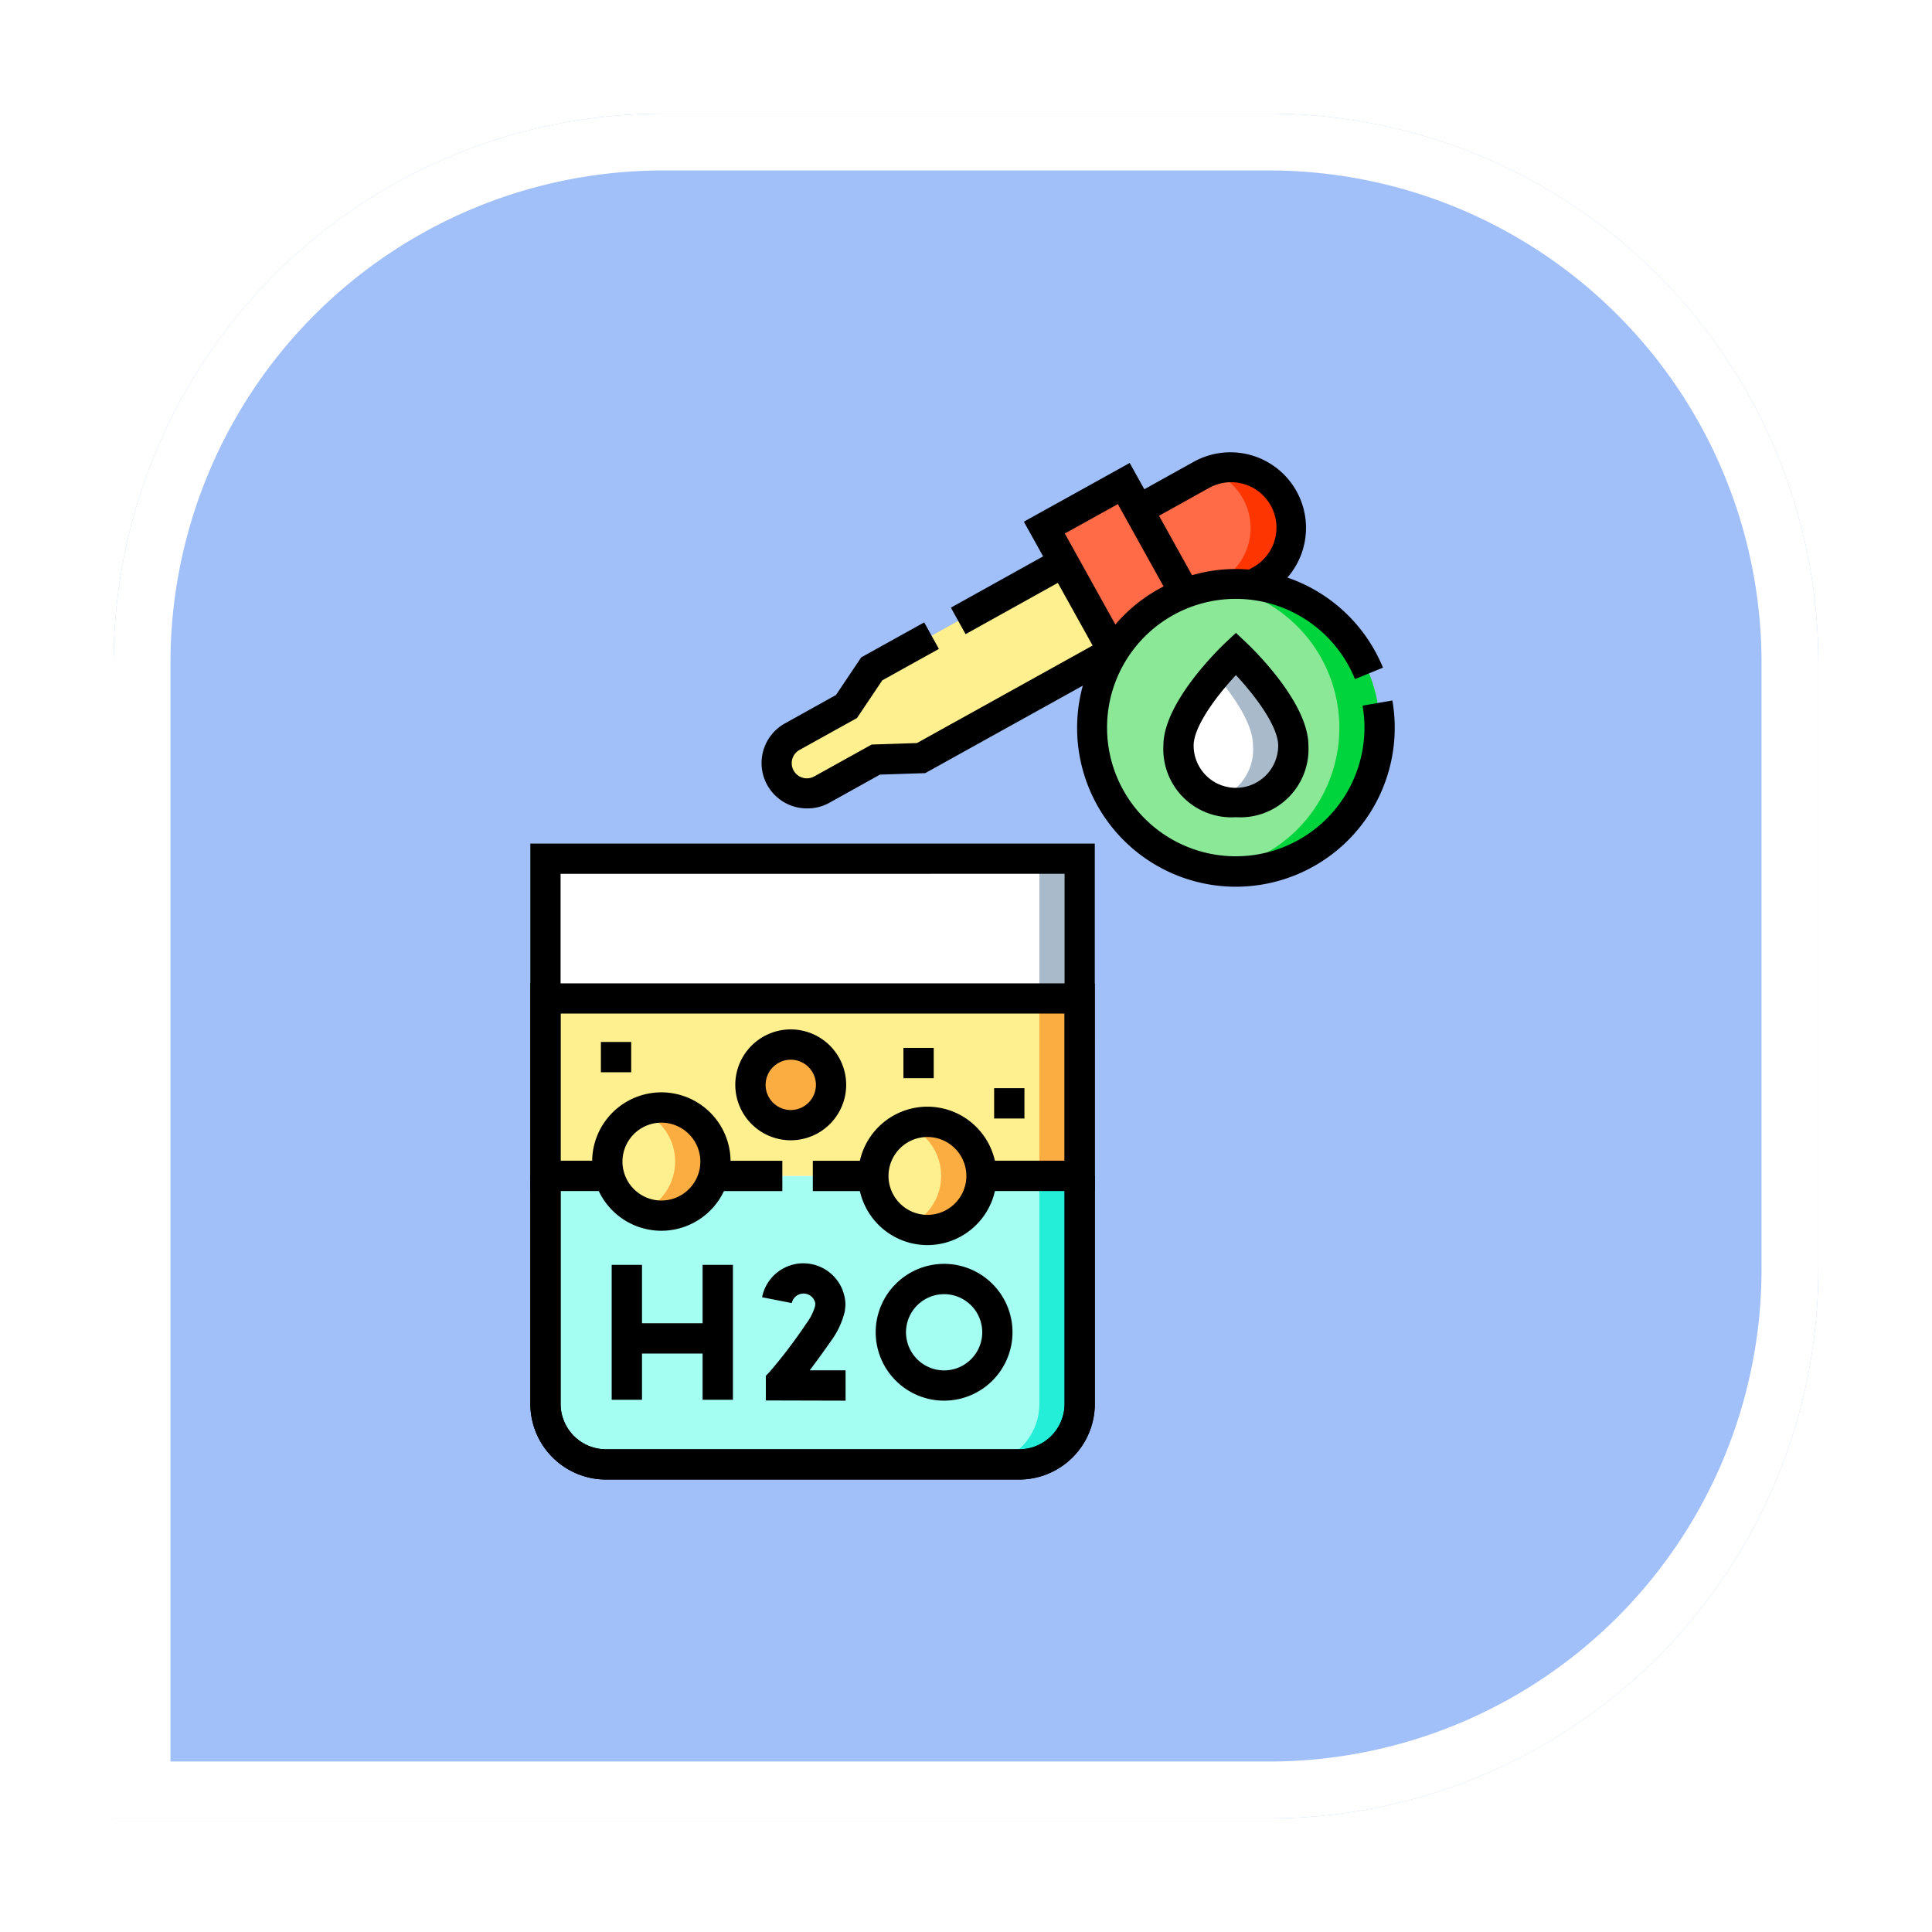 <svg xmlns="http://www.w3.org/2000/svg" xmlns:xlink="http://www.w3.org/1999/xlink" width="102" height="102" viewBox="0 0 102 102">
  <defs>
    <filter id="Rectángulo_401378" x="0" y="0" width="102" height="102" filterUnits="userSpaceOnUse">
      <feOffset input="SourceAlpha"/>
      <feGaussianBlur stdDeviation="2" result="blur"/>
      <feFlood flood-opacity="0.251"/>
      <feComposite operator="in" in2="blur"/>
      <feComposite in="SourceGraphic"/>
    </filter>
  </defs>
  <g id="Grupo_1099770" data-name="Grupo 1099770" transform="translate(-806.051 -2313.584)">
    <g id="Grupo_1099624" data-name="Grupo 1099624" transform="translate(-215.73 353.584)">
      <g id="Grupo_1099558" data-name="Grupo 1099558" transform="translate(1027.781 1966)">
        <g transform="matrix(1, 0, 0, 1, -6, -6)" filter="url(#Rectángulo_401378)">
          <g id="Rectángulo_401378-2" data-name="Rectángulo 401378" transform="translate(6 6)" fill="#a1c0f9" stroke="#fff" stroke-width="3">
            <path d="M29,0H61A29,29,0,0,1,90,29V61A29,29,0,0,1,61,90H0a0,0,0,0,1,0,0V29A29,29,0,0,1,29,0Z" stroke="none"/>
            <path d="M29,1.5H61A27.5,27.5,0,0,1,88.5,29V61A27.5,27.5,0,0,1,61,88.5H1.5a0,0,0,0,1,0,0V29A27.5,27.5,0,0,1,29,1.5Z" fill="none"/>
          </g>
        </g>
      </g>
    </g>
    <g id="agua-y-aceite" transform="translate(793.701 2337.459)">
      <g id="Grupo_1099744" data-name="Grupo 1099744" transform="translate(41.147 0.809)">
        <path id="Trazado_873770" data-name="Trazado 873770" d="M72.861,233.5H51.042a3.193,3.193,0,0,1-3.193-3.193V201.522h28.2V230.31A3.193,3.193,0,0,1,72.861,233.5Z" transform="translate(-47.849 -180.872)" fill="#fff"/>
        <rect id="Rectángulo_401530" data-name="Rectángulo 401530" width="2.129" height="7.381" transform="translate(26.076 20.65)" fill="#a9baca"/>
        <path id="Trazado_873771" data-name="Trazado 873771" d="M72.861,374.1H51.042a3.193,3.193,0,0,1-3.193-3.193V358.87h28.2v12.041A3.193,3.193,0,0,1,72.861,374.1Z" transform="translate(-47.849 -321.473)" fill="#a4fef1"/>
        <path id="Trazado_873772" data-name="Trazado 873772" d="M266.042,358.87v12.041a3.193,3.193,0,0,1-3.193,3.193h2.129a3.193,3.193,0,0,0,3.193-3.193V358.87Z" transform="translate(-239.966 -321.473)" fill="#24eed7"/>
        <rect id="Rectángulo_401531" data-name="Rectángulo 401531" width="28.205" height="9.366" transform="translate(0 28.031)" fill="#feef8f"/>
        <rect id="Rectángulo_401532" data-name="Rectángulo 401532" width="2.129" height="9.366" transform="translate(26.076 28.031)" fill="#fcad42"/>
        <circle id="Elipse_11626" data-name="Elipse 11626" cx="2.856" cy="2.856" r="2.856" transform="translate(3.264 33.784)" fill="#feef8f"/>
        <path id="Trazado_873773" data-name="Trazado 873773" d="M96.413,324.927a2.848,2.848,0,0,0-1.064.206,2.856,2.856,0,0,1,0,5.3,2.856,2.856,0,1,0,1.064-5.506Z" transform="translate(-90.293 -291.143)" fill="#fcad42"/>
        <circle id="Elipse_11627" data-name="Elipse 11627" cx="2.856" cy="2.856" r="2.856" transform="translate(17.309 34.541)" fill="#feef8f"/>
        <path id="Trazado_873774" data-name="Trazado 873774" d="M228.372,332.037a2.846,2.846,0,0,0-1.064.206,2.856,2.856,0,0,1,0,5.3,2.856,2.856,0,1,0,1.064-5.506Z" transform="translate(-208.208 -297.496)" fill="#fcad42"/>
        <rect id="Rectángulo_401533" data-name="Rectángulo 401533" width="9.579" height="4.796" transform="matrix(0.485, 0.874, -0.874, 0.485, 30.536, 0.84)" fill="#ff6a47"/>
        <path id="Trazado_873775" data-name="Trazado 873775" d="M345.13,15.32l-3.1-5.583,3.3-1.834a3.193,3.193,0,0,1,4.341,1.242h0a3.193,3.193,0,0,1-1.242,4.341Z" transform="translate(-310.72 -7.5)" fill="#ff6a47"/>
        <path id="Trazado_873776" data-name="Trazado 873776" d="M378.839,9.149a3.193,3.193,0,0,1-1.242,4.341l-.547.3a7.5,7.5,0,0,1,2.279-.084l.4-.22a3.193,3.193,0,0,0-2.615-5.8A3.18,3.18,0,0,1,378.839,9.149Z" transform="translate(-342.012 -7.506)" fill="#fd3501"/>
        <path id="Trazado_873777" data-name="Trazado 873777" d="M180.327,59.2l-2.609-4.7-10.143,5.631-1.332,1.987-2.863,1.59a1.6,1.6,0,0,0-.621,2.171h0a1.6,1.6,0,0,0,2.171.621l2.863-1.59,2.391-.079Z" transform="translate(-150.35 -49.5)" fill="#feef8f"/>
        <circle id="Elipse_11628" data-name="Elipse 11628" cx="7.589" cy="7.589" r="7.589" transform="translate(28.864 6.155)" fill="#8ae897"/>
        <path id="Trazado_873778" data-name="Trazado 873778" d="M381.413,65.331a7.647,7.647,0,0,0-1.064.076,7.588,7.588,0,0,1,0,15.026,7.588,7.588,0,1,0,1.064-15.1Z" transform="translate(-344.96 -59.176)" fill="#00d43d"/>
        <path id="Trazado_873779" data-name="Trazado 873779" d="M367.94,104.669a3.03,3.03,0,0,1-6.06,0c0-1.992,3.03-4.851,3.03-4.851S367.94,102.677,367.94,104.669Z" transform="translate(-328.457 -89.992)" fill="#fff"/>
        <path id="Trazado_873780" data-name="Trazado 873780" d="M381.413,99.818s-.484.457-1.064,1.132c.873,1.015,1.966,2.523,1.966,3.72a2.733,2.733,0,0,1-1.966,2.836,3.7,3.7,0,0,0,1.064.15,2.81,2.81,0,0,0,3.03-2.985C384.443,102.677,381.413,99.818,381.413,99.818Z" transform="translate(-344.96 -89.992)" fill="#a9baca"/>
        <circle id="Elipse_11629" data-name="Elipse 11629" cx="2.129" cy="2.129" r="2.129" transform="translate(10.821 30.461)" fill="#fcad42"/>
      </g>
      <g id="Grupo_1099746" data-name="Grupo 1099746" transform="translate(40.349 0.012)">
        <path id="Trazado_873781" data-name="Trazado 873781" d="M66.159,227.6H44.34a4,4,0,0,1-3.991-3.991V194.022h29.8v29.586A4,4,0,0,1,66.159,227.6Zm-24.213-31.98v27.989A2.4,2.4,0,0,0,44.34,226H66.159a2.4,2.4,0,0,0,2.395-2.395V195.618Z" transform="translate(-40.349 -173.373)"/>
        <path id="Trazado_873782" data-name="Trazado 873782" d="M66.159,374.9H44.34a4,4,0,0,1-3.991-3.991V358.87h1.6v12.041a2.4,2.4,0,0,0,2.395,2.395H66.159a2.4,2.4,0,0,0,2.395-2.395V358.87h1.6v12.041A4,4,0,0,1,66.159,374.9Z" transform="translate(-40.349 -320.676)"/>
        <path id="Trazado_873783" data-name="Trazado 873783" d="M70.15,274.333H64.168v-1.6h4.386v-7.77H41.945v7.77h2.568v1.6H40.349V263.37h29.8Z" transform="translate(-40.349 -235.34)"/>
        <path id="Línea_566" data-name="Línea 566" d="M3.193-5.9H0V-7.5H3.193Z" transform="translate(14.914 44.896)"/>
        <path id="Línea_567" data-name="Línea 567" d="M3.632-5.9H0V-7.5H3.632Z" transform="translate(9.672 44.896)"/>
        <path id="Elipse_11630" data-name="Elipse 11630" d="M-3.846-7.5A3.658,3.658,0,0,1-.192-3.846,3.658,3.658,0,0,1-3.846-.192,3.658,3.658,0,0,1-7.5-3.846,3.658,3.658,0,0,1-3.846-7.5Zm0,5.712A2.06,2.06,0,0,0-1.788-3.846,2.06,2.06,0,0,0-3.846-5.9,2.06,2.06,0,0,0-5.9-3.846,2.06,2.06,0,0,0-3.846-1.788Z" transform="translate(10.764 41.283)"/>
        <path id="Elipse_11631" data-name="Elipse 11631" d="M-3.846-7.5A3.658,3.658,0,0,1-.192-3.846,3.658,3.658,0,0,1-3.846-.192,3.658,3.658,0,0,1-7.5-3.846,3.658,3.658,0,0,1-3.846-7.5Zm0,5.712A2.06,2.06,0,0,0-1.788-3.846,2.06,2.06,0,0,0-3.846-5.9,2.06,2.06,0,0,0-5.9-3.846,2.06,2.06,0,0,0-3.846-1.788Z" transform="translate(24.809 42.04)"/>
        <path id="Elipse_11632" data-name="Elipse 11632" d="M-4.573-7.5A2.93,2.93,0,0,1-1.646-4.573,2.93,2.93,0,0,1-4.573-1.646,2.93,2.93,0,0,1-7.5-4.573,2.93,2.93,0,0,1-4.573-7.5Zm0,4.257a1.332,1.332,0,0,0,1.33-1.33A1.332,1.332,0,0,0-4.573-5.9,1.332,1.332,0,0,0-5.9-4.573,1.332,1.332,0,0,0-4.573-3.243Z" transform="translate(18.321 37.96)"/>
        <path id="Trazado_873784" data-name="Trazado 873784" d="M289.17,15.534,285.153,8.3l5.589-3.1,3.611,6.505-1.4.775-2.837-5.109-2.8,1.553,3.242,5.839Z" transform="translate(-259.098 -4.645)"/>
        <path id="Trazado_873785" data-name="Trazado 873785" d="M345.173,7.712l-.775-1.4.394-.219a2.395,2.395,0,1,0-2.325-4.187l-3.3,1.834-.775-1.4,3.3-1.834a3.991,3.991,0,0,1,3.875,6.979Z" transform="translate(-306.669 -0.012)"/>
        <path id="Trazado_873786" data-name="Trazado 873786" d="M157.463,94.2a2.394,2.394,0,0,1-1.166-4.488l2.695-1.5,1.332-1.987,3.325-1.846.775,1.4-2.988,1.659L160.1,89.429l-3.032,1.683a.8.8,0,1,0,.775,1.4l3.032-1.683,2.391-.079,9.974-5.538.775,1.4-10.311,5.725-2.391.079-2.695,1.5A2.38,2.38,0,0,1,157.463,94.2Z" transform="translate(-142.855 -75.407)"/>
        <path id="Línea_568" data-name="Línea 568" d="M-2.866-2.066l-.775-1.4,5.576-3.1.775,1.4Z" transform="translate(25.844 11.659)"/>
        <path id="Trazado_873787" data-name="Trazado 873787" d="M319.936,74.606A8.387,8.387,0,1,1,327.7,63.039l-1.477.606a6.795,6.795,0,1,0,.5,2.574,6.865,6.865,0,0,0-.1-1.173l1.573-.273a8.393,8.393,0,0,1-8.263,9.833Z" transform="translate(-282.685 -51.678)"/>
        <path id="Trazado_873788" data-name="Trazado 873788" d="M358.208,99.239a3.6,3.6,0,0,1-3.828-3.784c0-2.271,2.945-5.115,3.28-5.432l.548-.517.548.517c.336.317,3.28,3.161,3.28,5.432A3.6,3.6,0,0,1,358.208,99.239Zm0-7.5c-1.023,1.093-2.232,2.71-2.232,3.718a2.232,2.232,0,0,0,4.464,0C360.44,94.448,359.232,92.83,358.208,91.737Z" transform="translate(-320.957 -79.982)"/>
        <path id="Línea_569" data-name="Línea 569" d="M1.6-5.9H0V-7.5H1.6Z" transform="translate(24.486 41.064)"/>
        <path id="Línea_570" data-name="Línea 570" d="M1.6-5.9H0V-7.5H1.6Z" transform="translate(19.697 38.936)"/>
        <path id="Línea_571" data-name="Línea 571" d="M1.6-5.9H0V-7.5H1.6Z" transform="translate(3.725 38.623)"/>
        <path id="Elipse_11633" data-name="Elipse 11633" d="M-3.889-7.5A3.616,3.616,0,0,1-.277-3.889,3.616,3.616,0,0,1-3.889-.277,3.616,3.616,0,0,1-7.5-3.889,3.616,3.616,0,0,1-3.889-7.5Zm0,5.626A2.017,2.017,0,0,0-1.874-3.889,2.017,2.017,0,0,0-3.889-5.9,2.017,2.017,0,0,0-5.9-3.889,2.017,2.017,0,0,0-3.889-1.874Z" transform="translate(25.733 50.338)"/>
        <path id="Trazado_873789" data-name="Trazado 873789" d="M159.765,409.486l-4.21-.011,0-1.3.219-.23a26.757,26.757,0,0,0,1.913-2.525,2.794,2.794,0,0,0,.467-.929l.013-.136a.633.633,0,0,0-1.243-.021l-1.567-.308a2.221,2.221,0,0,1,4.4.43l-.034.316a4.357,4.357,0,0,1-.729,1.563c-.454.649-.827,1.158-1.124,1.55l1.894,0Z" transform="translate(-143.121 -359.425)"/>
        <g id="Grupo_1099745" data-name="Grupo 1099745" transform="translate(4.295 42.891)">
          <path id="Línea_572" data-name="Línea 572" d="M-5.9,7.123H-7.5V0h1.6Z" transform="translate(7.5 0)"/>
          <path id="Línea_573" data-name="Línea 573" d="M-5.9,7.123H-7.5V0h1.6Z" transform="translate(12.3 0)"/>
          <path id="Línea_574" data-name="Línea 574" d="M4.8-5.9H0V-7.5H4.8Z" transform="translate(0.798 10.583)"/>
        </g>
      </g>
    </g>
  </g>
</svg>
